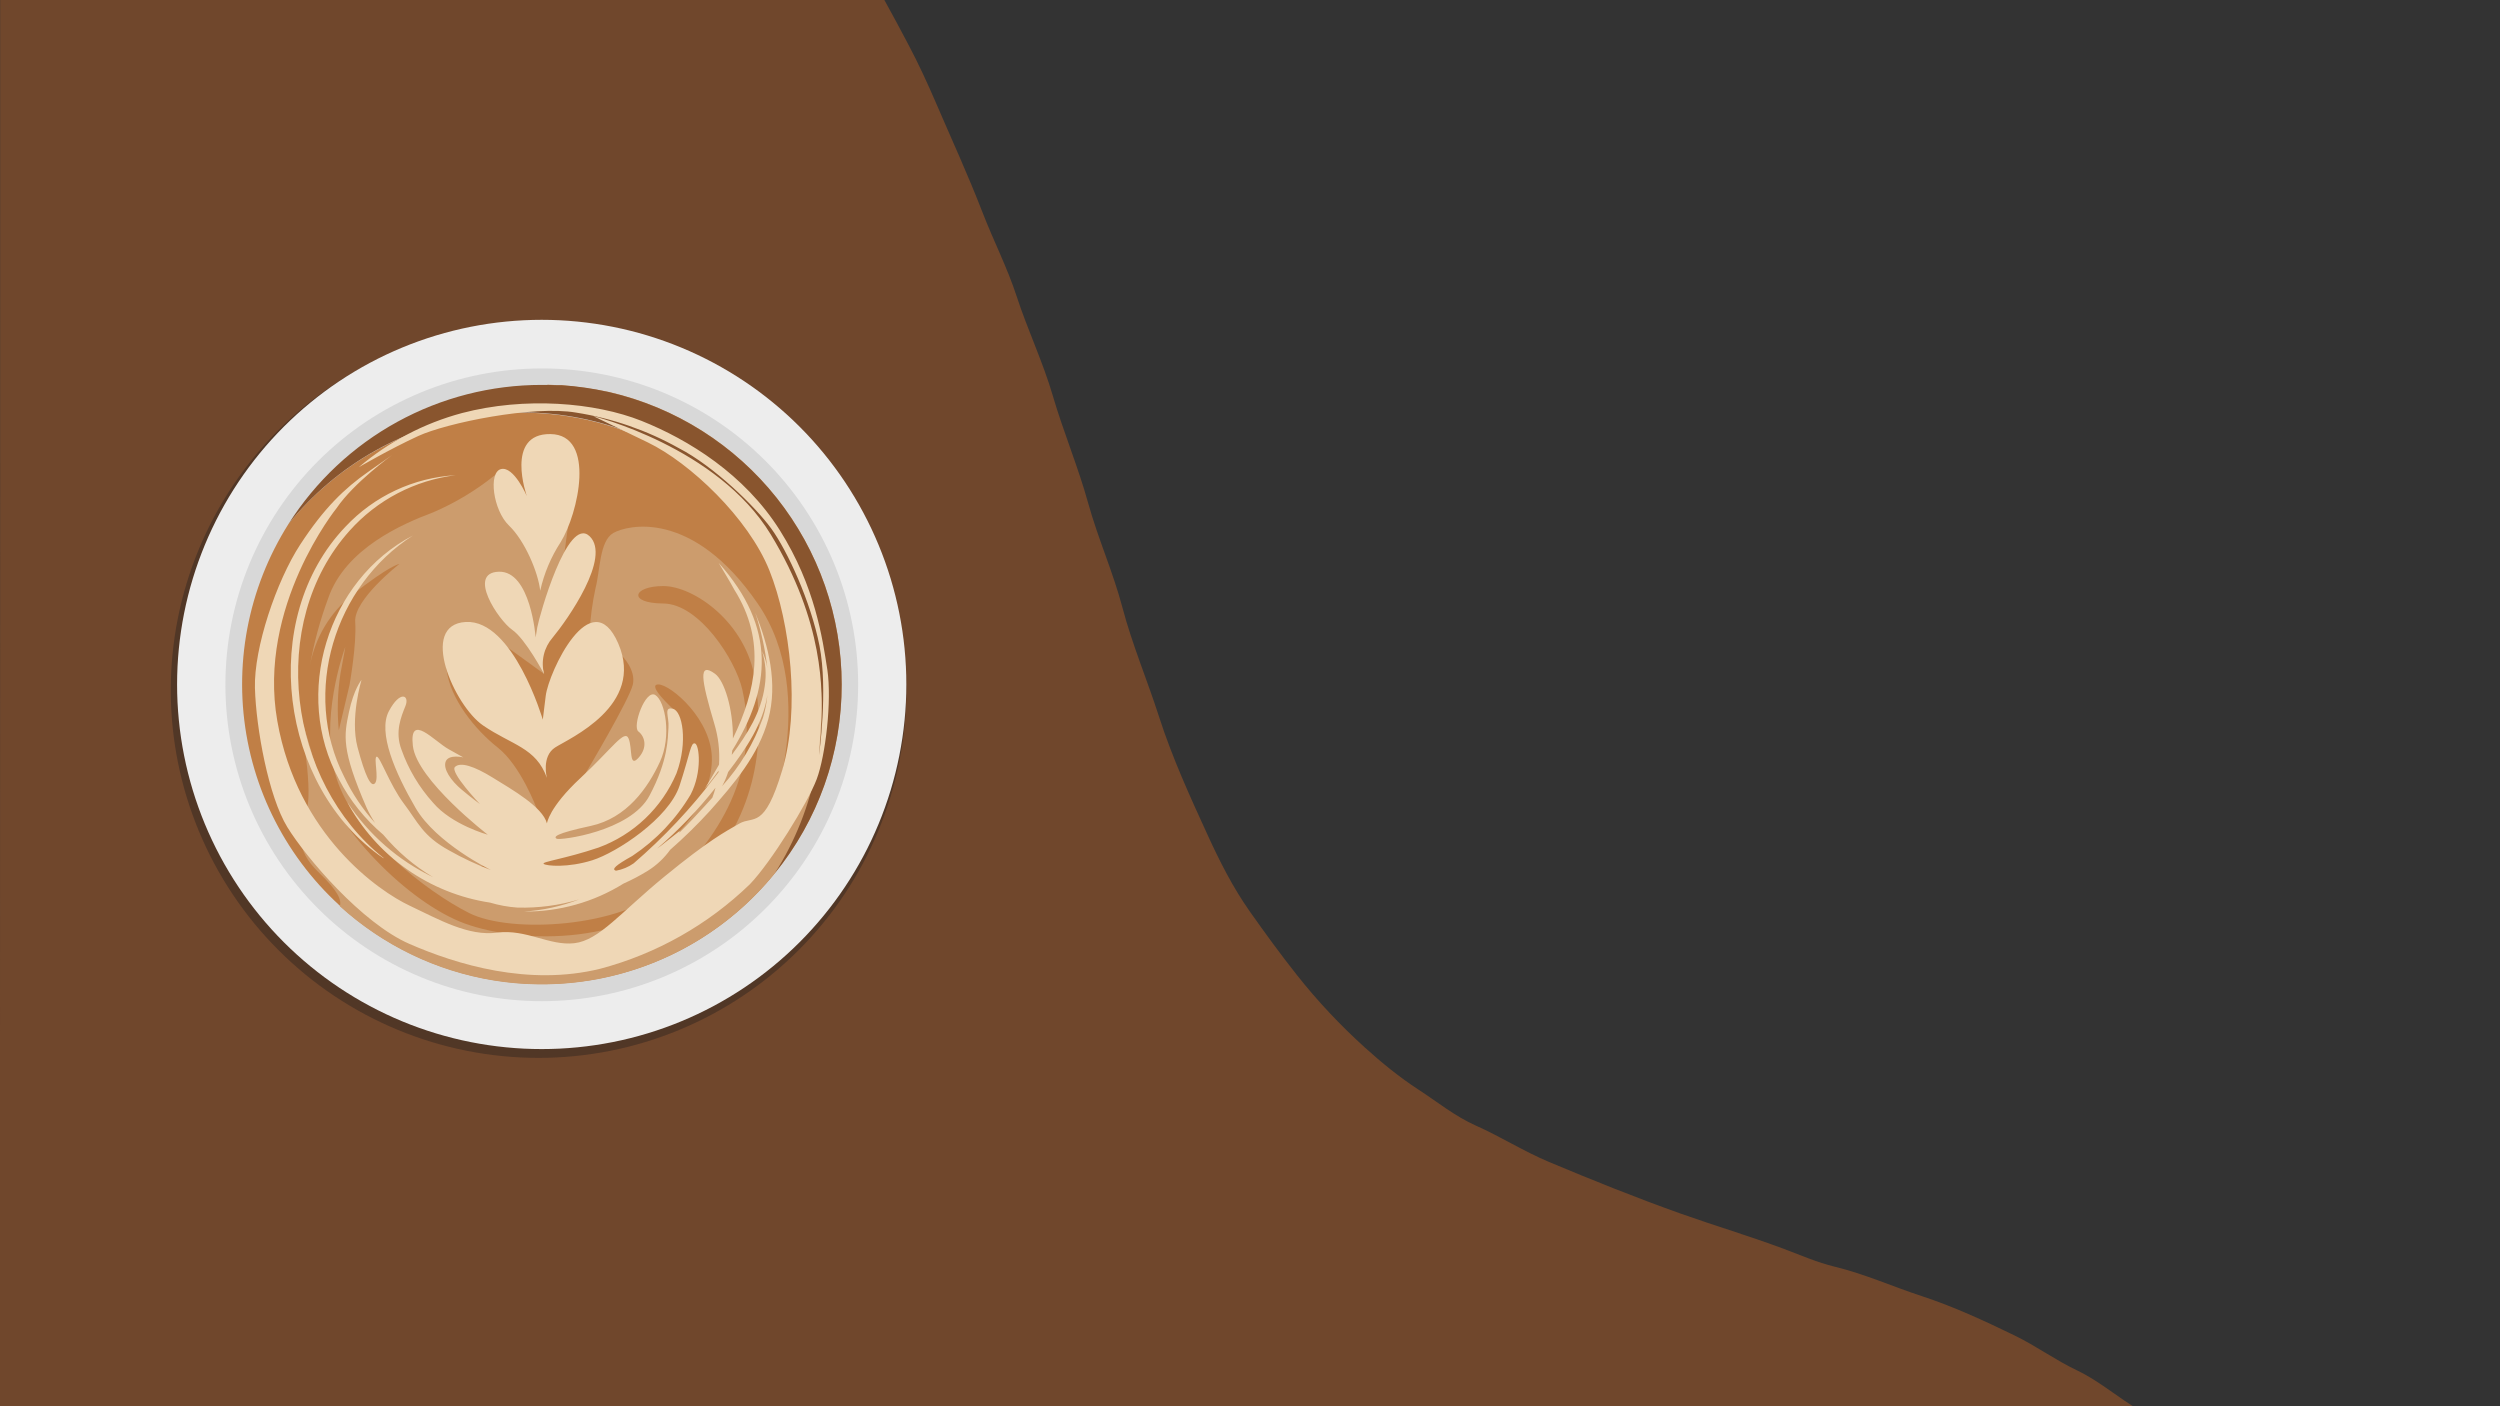 <svg xmlns="http://www.w3.org/2000/svg" xmlns:xlink="http://www.w3.org/1999/xlink" width="1920" zoomAndPan="magnify" viewBox="0 0 1440 810" height="1080" preserveAspectRatio="xMidYMid meet" version="1.0"><rect x="0" y="0" width="1440" height="810" fill="#333333" stroke="none"/><defs><clipPath id="a1cd05f4c5"><path d="M 0 0 L 1264.301 0 L 1264.301 810 L 0 810 Z M 0 0 " clip-rule="nonzero"/></clipPath><clipPath id="16d4bc0edf"><path d="M 98 185 L 522.75 185 L 522.75 610 L 98 610 Z M 98 185 " clip-rule="nonzero"/></clipPath><clipPath id="4dcfb05ceb"><path d="M 102 184.215 L 522.75 184.215 L 522.75 605 L 102 605 Z M 102 184.215 " clip-rule="nonzero"/></clipPath></defs><g clip-path="url(#a1cd05f4c5)"><path fill="#70472c" d="M 1264.047 838.953 C 1262.234 838.953 1260.434 838.953 1258.617 838.953 C 841.465 838.953 424.324 838.938 7.168 839.07 C 1.578 839.07 -0.047 837.859 -0.047 832 C 0.102 454.496 0.086 76.992 0.102 -300.496 C 0.102 -312.73 1.738 -314.297 14.031 -312.215 C 36.062 -308.512 58.152 -304.867 80.242 -301.738 C 106.641 -298.004 132.242 -291.469 157.961 -285.152 C 181.543 -279.367 204.504 -271.59 227.168 -262.766 C 237.215 -258.855 247.547 -255.652 257.242 -250.859 C 274.625 -242.254 292.375 -234.598 308.738 -223.75 C 327.332 -211.43 345.527 -198.727 362.363 -184.145 C 370.789 -176.844 378.934 -169.227 386.859 -161.305 C 394.871 -153.293 402.84 -145.117 410.926 -137.133 C 418.098 -130.051 424.414 -122.066 430.773 -114.219 C 441.809 -100.598 453.203 -87.184 463.34 -72.898 C 474.156 -57.672 483.512 -41.41 493.84 -25.828 C 504.715 -9.418 513.836 7.992 523.027 25.301 C 528.961 36.473 534.316 48.086 539.332 59.758 C 548.262 80.535 557.734 101.102 565.863 122.176 C 572.137 138.438 580.148 154.02 585.535 170.516 C 591.863 189.922 600.703 208.426 606.414 227.945 C 612.523 248.812 620.992 268.879 626.777 289.762 C 632.43 310.152 641.121 329.512 646.508 349.891 C 652.156 371.316 660.805 391.637 667.535 412.617 C 675.176 436.422 685.535 459.012 695.879 481.59 C 702.727 496.523 710.266 511.336 719.785 524.855 C 728.578 537.352 737.594 549.703 747.082 561.699 C 758.949 576.691 771.961 590.531 786.145 603.355 C 795.836 612.121 806.004 620.43 816.836 627.48 C 827.77 634.594 838.098 643.004 850.023 648.316 C 864.426 654.723 877.734 663.207 892.238 669.285 C 917.383 679.836 942.676 690.02 968.395 699.152 C 987.918 706.086 1007.777 711.988 1027.199 719.234 C 1037.027 722.91 1046.75 727.203 1056.902 729.652 C 1074.094 733.812 1090.133 741.059 1106.82 746.52 C 1125.312 752.586 1142.855 760.715 1160.355 769.215 C 1172.871 775.293 1184.098 783.527 1196.465 789.402 C 1209.672 795.688 1220.324 805.441 1232.867 812.539 C 1240.586 816.906 1246.918 823.707 1253.883 829.391 C 1257.332 832.207 1260.832 834.953 1264.312 837.727 C 1264.238 838.125 1264.137 838.539 1264.047 838.953 Z M 1264.047 838.953 " fill-opacity="1" fill-rule="nonzero"/></g><g clip-path="url(#16d4bc0edf)"><path fill="#231f20" d="M 522.051 397.496 C 522.051 400.961 521.965 404.426 521.793 407.891 C 521.625 411.355 521.371 414.812 521.031 418.262 C 520.691 421.711 520.266 425.152 519.758 428.582 C 519.246 432.012 518.656 435.43 517.977 438.828 C 517.301 442.23 516.543 445.613 515.699 448.977 C 514.855 452.34 513.934 455.68 512.926 459 C 511.918 462.316 510.832 465.609 509.664 468.871 C 508.496 472.137 507.246 475.371 505.918 478.574 C 504.594 481.777 503.188 484.945 501.703 488.082 C 500.223 491.215 498.664 494.312 497.027 497.371 C 495.395 500.43 493.684 503.445 491.902 506.418 C 490.121 509.391 488.266 512.32 486.34 515.203 C 484.41 518.086 482.414 520.922 480.348 523.707 C 478.285 526.488 476.152 529.223 473.949 531.902 C 471.75 534.582 469.484 537.207 467.156 539.777 C 464.828 542.344 462.438 544.855 459.984 547.309 C 457.535 549.758 455.023 552.148 452.453 554.477 C 449.883 556.805 447.258 559.07 444.578 561.27 C 441.898 563.469 439.164 565.602 436.379 567.664 C 433.594 569.73 430.758 571.727 427.875 573.652 C 424.992 575.578 422.062 577.434 419.09 579.215 C 416.113 580.996 413.098 582.707 410.039 584.34 C 406.98 585.973 403.887 587.531 400.75 589.012 C 397.617 590.496 394.445 591.898 391.242 593.227 C 388.039 594.555 384.805 595.801 381.539 596.969 C 378.273 598.137 374.984 599.223 371.664 600.227 C 368.348 601.234 365.004 602.156 361.641 603 C 358.277 603.84 354.895 604.602 351.496 605.277 C 348.094 605.953 344.68 606.543 341.246 607.051 C 337.816 607.559 334.379 607.984 330.926 608.324 C 327.477 608.66 324.02 608.918 320.555 609.086 C 317.094 609.254 313.625 609.34 310.16 609.34 C 306.691 609.336 303.227 609.254 299.762 609.082 C 296.301 608.91 292.844 608.656 289.391 608.312 C 285.941 607.973 282.5 607.547 279.07 607.039 C 275.641 606.527 272.227 605.934 268.824 605.258 C 265.426 604.582 262.043 603.82 258.68 602.977 C 255.316 602.133 251.977 601.207 248.656 600.199 C 245.34 599.191 242.047 598.105 238.785 596.938 C 235.52 595.766 232.285 594.52 229.082 593.191 C 225.879 591.863 222.711 590.457 219.578 588.973 C 216.441 587.492 213.348 585.93 210.289 584.297 C 207.23 582.66 204.215 580.949 201.242 579.168 C 198.27 577.383 195.34 575.527 192.457 573.602 C 189.574 571.672 186.742 569.676 183.957 567.609 C 181.172 565.543 178.441 563.41 175.762 561.211 C 173.082 559.008 170.457 556.742 167.891 554.414 C 165.32 552.086 162.812 549.695 160.359 547.242 C 157.91 544.789 155.52 542.277 153.191 539.707 C 150.863 537.137 148.602 534.512 146.402 531.832 C 144.203 529.148 142.07 526.414 140.008 523.629 C 137.941 520.844 135.949 518.008 134.023 515.125 C 132.098 512.242 130.242 509.312 128.461 506.336 C 126.68 503.363 124.973 500.348 123.34 497.289 C 121.707 494.23 120.148 491.133 118.668 487.996 C 117.188 484.863 115.781 481.691 114.457 478.488 C 113.129 475.285 111.883 472.051 110.719 468.785 C 109.551 465.52 108.465 462.227 107.461 458.91 C 106.453 455.59 105.531 452.25 104.691 448.887 C 103.848 445.52 103.09 442.137 102.414 438.738 C 101.742 435.336 101.148 431.922 100.641 428.492 C 100.133 425.059 99.711 421.621 99.375 418.168 C 99.035 414.719 98.781 411.262 98.613 407.797 C 98.445 404.336 98.359 400.867 98.363 397.402 C 98.363 393.934 98.449 390.469 98.621 387.004 C 98.793 383.543 99.051 380.086 99.391 376.633 C 99.734 373.184 100.16 369.742 100.668 366.312 C 101.18 362.883 101.773 359.469 102.453 356.07 C 103.129 352.668 103.891 349.285 104.734 345.922 C 105.578 342.559 106.504 339.219 107.512 335.902 C 108.523 332.586 109.609 329.293 110.781 326.027 C 111.949 322.766 113.199 319.531 114.527 316.328 C 115.855 313.125 117.262 309.957 118.746 306.824 C 120.23 303.691 121.793 300.594 123.426 297.535 C 125.062 294.48 126.773 291.465 128.559 288.492 C 130.34 285.52 132.199 282.59 134.125 279.707 C 136.055 276.824 138.051 273.992 140.117 271.211 C 142.184 268.426 144.32 265.695 146.52 263.016 C 148.723 260.336 150.988 257.711 153.316 255.145 C 155.648 252.574 158.039 250.066 160.492 247.617 C 162.945 245.164 165.457 242.777 168.027 240.449 C 170.598 238.121 173.223 235.859 175.906 233.66 C 178.586 231.465 181.32 229.332 184.109 227.27 C 186.895 225.203 189.73 223.211 192.613 221.285 C 195.496 219.359 198.426 217.508 201.402 215.727 C 204.379 213.945 207.395 212.238 210.453 210.605 C 213.512 208.973 216.609 207.418 219.746 205.938 C 222.883 204.453 226.051 203.051 229.254 201.727 C 232.461 200.402 235.695 199.156 238.961 197.992 C 242.227 196.824 245.52 195.738 248.836 194.734 C 252.156 193.73 255.496 192.809 258.859 191.969 C 262.227 191.125 265.609 190.371 269.008 189.695 C 272.41 189.02 275.824 188.43 279.258 187.922 C 282.688 187.418 286.129 186.996 289.578 186.656 C 293.027 186.32 296.484 186.066 299.949 185.898 C 303.414 185.73 306.879 185.648 310.348 185.652 C 313.812 185.652 317.273 185.738 320.738 185.91 C 324.199 186.082 327.652 186.34 331.102 186.68 C 334.551 187.023 337.988 187.449 341.418 187.957 C 344.844 188.469 348.258 189.062 351.656 189.738 C 355.055 190.418 358.438 191.176 361.797 192.02 C 365.16 192.863 368.496 193.789 371.812 194.797 C 375.129 195.805 378.418 196.895 381.684 198.062 C 384.945 199.23 388.176 200.48 391.379 201.809 C 394.578 203.133 397.746 204.539 400.879 206.023 C 404.012 207.508 407.105 209.066 410.16 210.699 C 413.215 212.336 416.23 214.043 419.203 215.828 C 422.176 217.609 425.102 219.465 427.98 221.391 C 430.863 223.316 433.695 225.312 436.477 227.379 C 439.262 229.445 441.992 231.578 444.668 233.777 C 447.348 235.977 449.969 238.238 452.535 240.566 C 455.105 242.895 457.613 245.285 460.062 247.738 C 462.512 250.188 464.898 252.699 467.227 255.27 C 469.555 257.836 471.816 260.461 474.012 263.141 C 476.211 265.82 478.34 268.551 480.406 271.336 C 482.469 274.121 484.465 276.953 486.387 279.836 C 488.312 282.719 490.164 285.645 491.945 288.617 C 493.727 291.594 495.434 294.605 497.066 297.664 C 498.699 300.719 500.258 303.816 501.738 306.949 C 503.219 310.082 504.621 313.25 505.945 316.453 C 507.273 319.656 508.52 322.887 509.684 326.152 C 510.852 329.414 511.938 332.703 512.945 336.02 C 513.949 339.336 514.871 342.676 515.715 346.039 C 516.555 349.402 517.312 352.781 517.988 356.18 C 518.664 359.578 519.254 362.992 519.762 366.422 C 520.27 369.852 520.695 373.289 521.035 376.738 C 521.371 380.188 521.629 383.641 521.797 387.105 C 521.965 390.566 522.051 394.027 522.051 397.496 Z M 522.051 397.496 " fill-opacity="0.4" fill-rule="nonzero"/></g><g clip-path="url(#4dcfb05ceb)"><path fill="#ededed" d="M 522.051 394.238 C 522.051 397.676 521.965 401.113 521.797 404.543 C 521.629 407.977 521.375 411.406 521.039 414.824 C 520.703 418.246 520.281 421.656 519.777 425.055 C 519.273 428.457 518.684 431.84 518.016 435.211 C 517.344 438.586 516.59 441.938 515.754 445.27 C 514.922 448.605 514.004 451.918 513.008 455.207 C 512.008 458.496 510.93 461.758 509.773 464.992 C 508.613 468.23 507.379 471.438 506.062 474.613 C 504.746 477.789 503.355 480.93 501.887 484.035 C 500.414 487.145 498.871 490.211 497.25 493.242 C 495.629 496.273 493.938 499.266 492.168 502.215 C 490.402 505.16 488.562 508.062 486.656 510.922 C 484.746 513.781 482.766 516.59 480.719 519.352 C 478.672 522.109 476.559 524.82 474.375 527.477 C 472.195 530.133 469.953 532.734 467.645 535.281 C 465.336 537.828 462.965 540.316 460.535 542.75 C 458.105 545.18 455.617 547.547 453.07 549.855 C 450.523 552.164 447.922 554.41 445.266 556.59 C 442.605 558.77 439.898 560.883 437.137 562.934 C 434.375 564.98 431.566 566.957 428.711 568.867 C 425.852 570.777 422.949 572.617 420 574.383 C 417.051 576.148 414.062 577.844 411.031 579.465 C 408 581.082 404.93 582.629 401.824 584.098 C 398.715 585.566 395.574 586.961 392.398 588.277 C 389.223 589.59 386.016 590.828 382.781 591.984 C 379.543 593.145 376.281 594.223 372.992 595.219 C 369.703 596.219 366.391 597.133 363.059 597.969 C 359.723 598.805 356.371 599.559 353 600.227 C 349.629 600.898 346.242 601.484 342.844 601.988 C 339.441 602.496 336.031 602.914 332.613 603.25 C 329.191 603.59 325.766 603.84 322.332 604.012 C 318.898 604.18 315.465 604.262 312.027 604.262 C 308.59 604.262 305.152 604.18 301.723 604.012 C 298.289 603.84 294.859 603.59 291.441 603.25 C 288.02 602.914 284.609 602.496 281.211 601.988 C 277.809 601.484 274.422 600.898 271.051 600.227 C 267.68 599.559 264.328 598.805 260.996 597.969 C 257.66 597.133 254.348 596.219 251.059 595.219 C 247.77 594.223 244.508 593.145 241.27 591.984 C 238.035 590.828 234.828 589.59 231.652 588.277 C 228.477 586.961 225.336 585.566 222.23 584.098 C 219.121 582.629 216.055 581.082 213.023 579.465 C 209.992 577.844 207 576.148 204.051 574.383 C 201.105 572.617 198.199 570.777 195.344 568.867 C 192.484 566.957 189.676 564.98 186.914 562.934 C 184.156 560.883 181.445 558.77 178.789 556.59 C 176.133 554.41 173.531 552.164 170.984 549.855 C 168.438 547.547 165.949 545.18 163.516 542.75 C 161.086 540.316 158.719 537.828 156.41 535.281 C 154.102 532.734 151.855 530.133 149.676 527.477 C 147.496 524.82 145.383 522.109 143.332 519.352 C 141.285 516.59 139.309 513.781 137.398 510.922 C 135.488 508.062 133.648 505.16 131.883 502.215 C 130.117 499.266 128.422 496.273 126.801 493.242 C 125.18 490.211 123.637 487.145 122.168 484.035 C 120.699 480.93 119.305 477.789 117.988 474.613 C 116.676 471.438 115.438 468.23 114.281 464.992 C 113.121 461.758 112.043 458.496 111.047 455.207 C 110.047 451.918 109.133 448.605 108.297 445.27 C 107.461 441.938 106.707 438.586 106.039 435.211 C 105.367 431.84 104.781 428.457 104.277 425.055 C 103.77 421.656 103.352 418.246 103.016 414.824 C 102.676 411.406 102.426 407.977 102.254 404.543 C 102.086 401.113 102.004 397.676 102.004 394.238 C 102.004 390.801 102.086 387.367 102.254 383.934 C 102.426 380.5 102.676 377.074 103.016 373.652 C 103.352 370.234 103.77 366.824 104.277 363.422 C 104.781 360.023 105.367 356.637 106.039 353.266 C 106.707 349.895 107.461 346.543 108.297 343.207 C 109.133 339.875 110.047 336.562 111.047 333.273 C 112.043 329.984 113.121 326.719 114.281 323.484 C 115.438 320.25 116.676 317.043 117.988 313.867 C 119.305 310.691 120.699 307.551 122.168 304.441 C 123.637 301.336 125.18 298.266 126.801 295.234 C 128.422 292.203 130.117 289.215 131.883 286.266 C 133.648 283.316 135.488 280.414 137.398 277.555 C 139.309 274.699 141.285 271.891 143.332 269.129 C 145.383 266.367 147.496 263.66 149.676 261 C 151.855 258.344 154.102 255.742 156.41 253.195 C 158.719 250.648 161.086 248.16 163.516 245.73 C 165.949 243.301 168.438 240.93 170.984 238.621 C 173.531 236.312 176.133 234.07 178.789 231.891 C 181.445 229.707 184.156 227.594 186.914 225.547 C 189.676 223.5 192.484 221.52 195.344 219.609 C 198.199 217.703 201.105 215.863 204.051 214.098 C 207 212.328 209.992 210.637 213.023 209.016 C 216.055 207.395 219.121 205.852 222.23 204.379 C 225.336 202.91 228.477 201.52 231.652 200.203 C 234.828 198.887 238.035 197.652 241.27 196.492 C 244.508 195.336 247.77 194.258 251.059 193.258 C 254.348 192.262 257.66 191.344 260.996 190.508 C 264.328 189.676 267.68 188.922 271.051 188.25 C 274.422 187.582 277.809 186.992 281.211 186.488 C 284.609 185.984 288.02 185.562 291.441 185.227 C 294.859 184.891 298.289 184.637 301.723 184.469 C 305.152 184.301 308.59 184.215 312.027 184.215 C 315.465 184.215 318.898 184.301 322.332 184.469 C 325.766 184.637 329.191 184.891 332.613 185.227 C 336.031 185.562 339.441 185.984 342.844 186.488 C 346.242 186.992 349.629 187.582 353 188.25 C 356.371 188.922 359.723 189.676 363.059 190.508 C 366.391 191.344 369.703 192.262 372.992 193.258 C 376.281 194.258 379.543 195.336 382.781 196.492 C 386.016 197.652 389.223 198.887 392.398 200.203 C 395.574 201.52 398.715 202.91 401.824 204.379 C 404.93 205.852 408 207.395 411.031 209.016 C 414.062 210.637 417.051 212.328 420 214.098 C 422.949 215.863 425.852 217.703 428.711 219.609 C 431.566 221.52 434.375 223.5 437.137 225.547 C 439.898 227.594 442.605 229.707 445.266 231.891 C 447.922 234.07 450.523 236.312 453.07 238.621 C 455.617 240.93 458.105 243.301 460.535 245.73 C 462.965 248.16 465.336 250.648 467.645 253.195 C 469.953 255.742 472.195 258.344 474.375 261 C 476.559 263.66 478.672 266.367 480.719 269.129 C 482.766 271.891 484.746 274.699 486.656 277.555 C 488.562 280.414 490.402 283.316 492.168 286.266 C 493.938 289.215 495.629 292.203 497.25 295.234 C 498.871 298.266 500.414 301.336 501.887 304.441 C 503.355 307.551 504.746 310.691 506.062 313.867 C 507.379 317.043 508.613 320.25 509.773 323.484 C 510.93 326.719 512.008 329.984 513.008 333.273 C 514.004 336.562 514.922 339.875 515.754 343.207 C 516.59 346.543 517.344 349.895 518.016 353.266 C 518.684 356.637 519.273 360.023 519.777 363.422 C 520.281 366.824 520.703 370.234 521.039 373.652 C 521.375 377.074 521.629 380.5 521.797 383.934 C 521.965 387.367 522.051 390.801 522.051 394.238 Z M 522.051 394.238 " fill-opacity="1" fill-rule="nonzero"/></g><path fill="#d8d8d8" d="M 494.293 394.238 C 494.297 397.223 494.227 400.203 494.082 403.184 C 493.941 406.164 493.723 409.137 493.434 412.105 C 493.145 415.074 492.785 418.035 492.348 420.984 C 491.914 423.938 491.41 426.875 490.828 429.801 C 490.25 432.727 489.602 435.637 488.879 438.531 C 488.156 441.426 487.367 444.301 486.504 447.156 C 485.641 450.012 484.707 452.844 483.707 455.656 C 482.703 458.465 481.633 461.25 480.496 464.004 C 479.355 466.762 478.152 469.488 476.879 472.188 C 475.605 474.887 474.27 477.551 472.863 480.184 C 471.461 482.816 469.992 485.41 468.465 487.973 C 466.934 490.531 465.34 493.055 463.684 495.535 C 462.031 498.016 460.316 500.457 458.543 502.855 C 456.766 505.25 454.934 507.605 453.043 509.914 C 451.156 512.219 449.207 514.48 447.207 516.691 C 445.207 518.906 443.152 521.066 441.047 523.18 C 438.938 525.289 436.781 527.348 434.574 529.352 C 432.363 531.359 430.109 533.309 427.805 535.203 C 425.5 537.098 423.152 538.934 420.758 540.715 C 418.363 542.492 415.926 544.211 413.449 545.871 C 410.969 547.531 408.449 549.129 405.895 550.664 C 403.336 552.203 400.742 553.672 398.113 555.082 C 395.484 556.492 392.82 557.836 390.125 559.113 C 387.43 560.391 384.707 561.602 381.953 562.746 C 379.195 563.891 376.414 564.965 373.609 565.973 C 370.801 566.98 367.969 567.918 365.117 568.785 C 362.262 569.652 359.387 570.453 356.496 571.18 C 353.602 571.906 350.695 572.562 347.77 573.148 C 344.844 573.73 341.906 574.242 338.957 574.684 C 336.004 575.125 333.047 575.492 330.078 575.785 C 327.109 576.082 324.137 576.305 321.156 576.453 C 318.176 576.602 315.195 576.676 312.215 576.68 C 309.23 576.684 306.25 576.613 303.27 576.469 C 300.289 576.324 297.316 576.105 294.348 575.816 C 291.379 575.527 288.418 575.164 285.469 574.73 C 282.516 574.293 279.578 573.785 276.652 573.207 C 273.727 572.625 270.816 571.977 267.922 571.254 C 265.027 570.531 262.152 569.738 259.297 568.875 C 256.441 568.012 253.609 567.078 250.801 566.074 C 247.992 565.07 245.207 564 242.453 562.859 C 239.695 561.723 236.969 560.516 234.27 559.242 C 231.574 557.969 228.906 556.629 226.277 555.227 C 223.645 553.82 221.047 552.352 218.488 550.82 C 215.93 549.289 213.41 547.695 210.926 546.039 C 208.445 544.387 206.008 542.668 203.609 540.895 C 201.211 539.121 198.859 537.285 196.555 535.395 C 194.246 533.504 191.988 531.559 189.773 529.559 C 187.562 527.555 185.402 525.5 183.293 523.391 C 181.18 521.285 179.121 519.125 177.117 516.918 C 175.113 514.707 173.164 512.453 171.27 510.148 C 169.375 507.844 167.539 505.492 165.762 503.098 C 163.984 500.703 162.266 498.266 160.605 495.785 C 158.945 493.309 157.352 490.789 155.816 488.23 C 154.281 485.676 152.809 483.082 151.402 480.449 C 149.992 477.82 148.652 475.156 147.375 472.461 C 146.098 469.766 144.887 467.039 143.742 464.285 C 142.602 461.531 141.527 458.75 140.52 455.941 C 139.512 453.133 138.574 450.301 137.707 447.449 C 136.84 444.594 136.043 441.719 135.316 438.828 C 134.59 435.934 133.934 433.023 133.352 430.098 C 132.77 427.176 132.258 424.234 131.816 421.285 C 131.379 418.336 131.012 415.375 130.719 412.406 C 130.422 409.438 130.203 406.465 130.055 403.484 C 129.906 400.508 129.832 397.527 129.832 394.543 C 129.828 391.559 129.902 388.578 130.047 385.598 C 130.191 382.621 130.41 379.645 130.699 376.676 C 130.992 373.707 131.355 370.75 131.789 367.797 C 132.227 364.848 132.734 361.906 133.316 358.98 C 133.895 356.055 134.547 353.148 135.27 350.254 C 135.996 347.359 136.789 344.484 137.652 341.629 C 138.52 338.773 139.453 335.941 140.457 333.133 C 141.461 330.324 142.531 327.543 143.672 324.785 C 144.812 322.027 146.02 319.301 147.293 316.605 C 148.566 313.906 149.906 311.242 151.312 308.613 C 152.719 305.98 154.188 303.387 155.719 300.828 C 157.25 298.27 158.848 295.746 160.504 293.266 C 162.16 290.785 163.875 288.348 165.652 285.949 C 167.426 283.555 169.262 281.203 171.152 278.895 C 173.043 276.59 174.992 274.332 176.992 272.121 C 178.996 269.91 181.051 267.75 183.16 265.637 C 185.27 263.527 187.426 261.473 189.637 259.469 C 191.848 257.465 194.102 255.516 196.41 253.621 C 198.715 251.727 201.062 249.895 203.461 248.117 C 205.855 246.336 208.293 244.621 210.773 242.961 C 213.25 241.305 215.77 239.707 218.328 238.172 C 220.887 236.641 223.48 235.168 226.109 233.762 C 228.742 232.355 231.406 231.012 234.102 229.738 C 236.797 228.461 239.523 227.25 242.277 226.109 C 245.035 224.969 247.816 223.895 250.625 222.887 C 253.434 221.883 256.266 220.945 259.117 220.078 C 261.973 219.211 264.848 218.418 267.738 217.691 C 270.633 216.965 273.543 216.312 276.469 215.727 C 279.395 215.145 282.332 214.637 285.281 214.195 C 288.234 213.758 291.191 213.395 294.16 213.102 C 297.129 212.809 300.102 212.586 303.082 212.441 C 306.062 212.293 309.043 212.219 312.027 212.219 C 315.008 212.215 317.988 212.285 320.965 212.426 C 323.945 212.57 326.918 212.785 329.883 213.074 C 332.852 213.359 335.809 213.723 338.758 214.156 C 341.711 214.59 344.645 215.098 347.57 215.676 C 350.496 216.254 353.406 216.902 356.297 217.625 C 359.191 218.344 362.062 219.137 364.918 220 C 367.773 220.859 370.602 221.793 373.41 222.793 C 376.219 223.797 379.004 224.867 381.758 226.004 C 384.512 227.141 387.238 228.348 389.938 229.621 C 392.633 230.891 395.297 232.23 397.926 233.633 C 400.559 235.035 403.152 236.5 405.711 238.031 C 408.27 239.562 410.789 241.156 413.27 242.809 C 415.75 244.465 418.188 246.18 420.582 247.953 C 422.98 249.727 425.332 251.559 427.637 253.449 C 429.941 255.336 432.203 257.281 434.414 259.285 C 436.621 261.285 438.781 263.336 440.891 265.445 C 443.004 267.551 445.059 269.707 447.062 271.918 C 449.066 274.125 451.016 276.379 452.906 278.684 C 454.801 280.988 456.633 283.336 458.414 285.73 C 460.191 288.125 461.906 290.559 463.566 293.039 C 465.223 295.516 466.816 298.031 468.352 300.59 C 469.887 303.145 471.355 305.738 472.762 308.367 C 474.168 310.996 475.512 313.66 476.785 316.352 C 478.062 319.047 479.27 321.773 480.414 324.527 C 481.555 327.281 482.629 330.062 483.633 332.867 C 484.641 335.676 485.574 338.504 486.441 341.359 C 487.309 344.211 488.102 347.082 488.828 349.977 C 489.551 352.867 490.207 355.773 490.789 358.699 C 491.371 361.621 491.879 364.559 492.316 367.508 C 492.758 370.457 493.121 373.414 493.414 376.383 C 493.707 379.352 493.926 382.324 494.07 385.301 C 494.219 388.277 494.293 391.258 494.293 394.238 Z M 494.293 394.238 " fill-opacity="1" fill-rule="nonzero"/><path fill="#c07f46" d="M 452.602 328.605 C 450.926 325.488 449.152 322.422 447.285 319.414 C 445.418 316.402 443.461 313.453 441.414 310.562 C 439.367 307.676 437.234 304.852 435.012 302.09 C 432.789 299.332 430.484 296.645 428.098 294.027 C 425.711 291.414 423.246 288.871 420.703 286.406 C 418.16 283.941 415.543 281.555 412.855 279.254 C 410.164 276.949 407.406 274.73 404.582 272.594 C 401.754 270.461 398.867 268.414 395.914 266.457 C 392.961 264.5 389.953 262.637 386.887 260.863 C 383.82 259.094 380.703 257.418 377.531 255.836 C 374.363 254.258 371.145 252.777 367.887 251.395 C 364.625 250.012 361.324 248.73 357.984 247.551 C 354.645 246.371 351.273 245.297 347.867 244.324 C 344.461 243.355 341.027 242.488 337.57 241.727 C 334.109 240.965 330.633 240.312 327.133 239.766 C 323.633 239.219 320.121 238.781 316.594 238.449 C 313.066 238.121 309.535 237.898 305.996 237.785 C 302.453 237.672 298.914 237.668 295.375 237.773 C 291.836 237.875 288.301 238.09 284.773 238.41 C 281.246 238.734 277.734 239.164 274.234 239.699 C 270.73 240.238 267.25 240.883 263.789 241.637 C 260.328 242.387 256.895 243.246 253.488 244.207 C 250.078 245.172 246.703 246.238 243.359 247.41 C 240.02 248.582 236.715 249.855 233.449 251.227 C 230.188 252.602 226.969 254.074 223.793 255.648 C 220.621 257.219 217.496 258.887 214.426 260.652 C 211.355 262.414 208.34 264.273 205.383 266.223 C 202.43 268.172 199.535 270.211 196.703 272.336 C 193.871 274.465 191.105 276.676 188.41 278.977 C 185.715 281.273 183.094 283.648 180.547 286.109 C 177.996 288.566 175.523 291.102 173.133 293.715 C 170.738 296.324 168.43 299.008 166.199 301.758 C 164.746 304.059 163.348 306.391 162.004 308.754 C 160.66 311.121 159.371 313.516 158.141 315.941 C 156.91 318.367 155.738 320.82 154.625 323.301 C 153.508 325.785 152.453 328.289 151.457 330.82 C 150.461 333.352 149.523 335.906 148.648 338.48 C 147.773 341.055 146.957 343.652 146.207 346.266 C 145.453 348.879 144.762 351.508 144.133 354.156 C 143.504 356.801 142.938 359.461 142.434 362.137 C 141.93 364.809 141.492 367.492 141.113 370.188 C 140.738 372.879 140.426 375.582 140.176 378.289 C 139.93 381 139.742 383.711 139.625 386.43 C 139.504 389.148 139.445 391.867 139.453 394.586 C 139.461 397.309 139.535 400.027 139.668 402.742 C 139.805 405.461 140.008 408.172 140.27 410.879 C 140.535 413.586 140.863 416.285 141.254 418.977 C 141.648 421.668 142.102 424.352 142.621 427.02 C 143.141 429.691 143.719 432.348 144.363 434.992 C 145.008 437.633 145.715 440.258 146.484 442.867 C 147.25 445.477 148.082 448.066 148.969 450.637 C 149.859 453.207 150.812 455.758 151.824 458.281 C 152.832 460.809 153.902 463.309 155.031 465.781 C 156.16 468.258 157.348 470.703 158.594 473.125 C 159.836 475.543 161.137 477.93 162.496 480.289 C 163.852 482.645 165.266 484.969 166.73 487.258 C 168.199 489.551 169.719 491.805 171.293 494.023 C 172.867 496.242 174.492 498.422 176.168 500.566 C 177.844 502.707 179.57 504.809 181.348 506.867 C 183.125 508.93 184.945 510.945 186.816 512.922 C 188.688 514.895 190.605 516.824 192.57 518.707 C 194.531 520.594 196.535 522.43 198.586 524.219 C 200.633 526.008 202.727 527.746 204.855 529.438 C 206.988 531.129 209.156 532.766 211.367 534.355 C 213.574 535.941 215.82 537.477 218.102 538.957 C 220.383 540.441 222.699 541.867 225.047 543.238 C 227.395 544.613 229.773 545.93 232.184 547.188 C 234.598 548.449 237.035 549.652 239.504 550.797 C 241.969 551.941 244.465 553.027 246.984 554.051 C 249.5 555.078 252.043 556.047 254.609 556.953 C 257.172 557.859 259.758 558.707 262.363 559.492 C 264.965 560.277 267.586 561 270.227 561.66 C 272.863 562.32 275.52 562.918 278.184 563.453 C 280.852 563.988 283.531 564.461 286.219 564.871 C 288.91 565.281 291.605 565.625 294.312 565.906 C 297.016 566.188 299.727 566.406 302.445 566.559 C 305.16 566.715 307.879 566.805 310.598 566.828 C 313.316 566.852 316.035 566.812 318.754 566.711 C 321.473 566.609 324.188 566.441 326.898 566.207 C 329.609 565.977 332.312 565.684 335.008 565.324 C 337.703 564.965 340.391 564.543 343.066 564.055 C 345.742 563.57 348.406 563.02 351.059 562.406 C 353.707 561.797 356.344 561.121 358.961 560.387 C 361.582 559.648 364.18 558.852 366.762 557.992 C 369.344 557.133 371.902 556.215 374.438 555.234 C 376.977 554.254 379.488 553.215 381.977 552.113 C 384.465 551.016 386.926 549.859 389.359 548.645 C 391.793 547.43 394.199 546.156 396.57 544.828 C 398.945 543.5 401.285 542.117 403.594 540.676 C 405.902 539.238 408.176 537.746 410.414 536.199 C 412.652 534.652 414.852 533.051 417.016 531.402 C 419.176 529.75 421.297 528.051 423.379 526.301 C 425.461 524.551 427.5 522.75 429.5 520.902 C 431.496 519.055 433.445 517.164 435.355 515.223 C 437.262 513.285 439.121 511.301 440.938 509.273 C 442.75 507.246 444.516 505.176 446.23 503.066 C 448.277 499.848 450.215 496.562 452.043 493.219 C 453.871 489.871 455.586 486.465 457.188 483.004 C 458.793 479.543 460.277 476.031 461.648 472.473 C 463.02 468.914 464.27 465.312 465.402 461.672 C 466.535 458.027 467.543 454.352 468.434 450.645 C 469.32 446.934 470.086 443.199 470.727 439.441 C 471.367 435.68 471.887 431.902 472.277 428.109 C 472.668 424.316 472.934 420.512 473.07 416.699 C 473.211 412.891 473.223 409.078 473.109 405.266 C 472.996 401.453 472.758 397.648 472.391 393.852 C 472.027 390.055 471.535 386.273 470.922 382.508 C 470.305 378.746 469.566 375.004 468.703 371.289 C 467.84 367.574 466.855 363.895 465.746 360.242 C 464.641 356.594 463.414 352.984 462.066 349.414 C 460.723 345.848 459.258 342.324 457.68 338.855 C 456.102 335.383 454.406 331.965 452.602 328.605 Z M 452.602 328.605 " fill-opacity="1" fill-rule="nonzero"/><path fill="#cc9c6d" d="M 484.805 394.238 C 484.805 398.398 484.656 402.547 484.355 406.695 C 484.059 410.84 483.609 414.973 483.012 419.086 C 482.414 423.199 481.668 427.289 480.777 431.348 C 479.883 435.41 478.848 439.43 477.664 443.418 C 476.48 447.402 475.156 451.34 473.688 455.23 C 472.219 459.121 470.613 462.949 468.871 466.727 C 467.125 470.5 465.25 474.203 463.238 477.844 C 461.227 481.48 459.086 485.043 456.816 488.527 C 454.547 492.012 452.156 495.406 449.645 498.719 C 447.129 502.031 444.5 505.246 441.754 508.367 C 439.008 511.488 436.152 514.508 433.188 517.422 C 430.223 520.336 427.156 523.141 423.992 525.836 C 420.824 528.527 417.566 531.105 414.211 533.562 C 410.859 536.02 407.422 538.355 403.902 540.566 C 400.383 542.777 396.785 544.855 393.113 546.809 C 389.441 548.758 385.707 550.574 381.902 552.254 C 378.102 553.934 374.242 555.477 370.328 556.879 C 366.414 558.281 362.457 559.539 358.453 560.656 C 354.445 561.773 350.406 562.746 346.332 563.57 C 342.258 564.395 338.16 565.07 334.035 565.598 C 329.91 566.129 325.773 566.508 321.625 566.738 C 317.473 566.969 313.32 567.047 309.16 566.977 C 305.004 566.91 300.855 566.688 296.715 566.32 C 292.574 565.949 288.453 565.434 284.348 564.766 C 280.246 564.098 276.172 563.285 272.125 562.324 C 268.082 561.363 264.078 560.258 260.113 559.008 C 256.148 557.758 252.234 556.363 248.367 554.832 C 244.504 553.301 240.699 551.629 236.957 549.82 C 233.211 548.016 229.539 546.074 225.934 544 C 222.332 541.93 218.805 539.727 215.363 537.402 C 211.918 535.074 208.559 532.625 205.293 530.055 C 202.023 527.484 198.852 524.801 195.777 522.004 C 196.793 518.504 194.973 513.496 183.84 502.75 C 169.211 488.75 172.992 479.16 176.84 465.473 C 180.34 452.383 172.359 410.762 171.695 407.191 C 171.977 408.172 173.586 413.492 182.02 441.879 C 192.523 476.883 235.367 520.219 267.922 532.016 C 300.477 543.812 364.531 545.211 401.32 506.531 C 438.109 467.852 440.105 424.867 434.926 391.613 C 429.746 358.359 399.535 337.566 382.035 337.566 C 364.531 337.566 361.277 347.473 382.035 347.613 C 402.793 347.754 423.516 379.922 427.539 397.039 C 439.336 449.547 408.184 488.574 383.188 511.258 C 358.195 533.941 294.523 538.141 270.195 525.891 C 245.867 513.637 204.215 481.539 193.746 448.004 C 183.562 415.242 198.09 374.777 198.895 372.605 C 198.895 373.062 198.402 375.406 196.094 388.078 C 194.426 398.891 194.109 409.742 195.148 420.633 L 201.309 394.66 C 201.309 394.66 205.543 371.066 204.598 358.219 C 203.652 345.375 230.082 324.828 230.082 324.828 C 230.082 324.828 224.902 325.281 202.707 342.75 C 199.566 345.281 196.676 348.074 194.031 351.125 C 191.391 354.172 189.035 357.43 186.973 360.898 C 184.906 364.367 183.164 367.988 181.746 371.77 C 180.328 375.547 179.25 379.418 178.52 383.387 C 180.867 370.16 184.371 357.242 189.023 344.641 C 198.93 315.867 231.973 301.688 249.438 295.145 C 262.395 289.57 274.355 282.348 285.316 273.477 L 300.789 291.328 L 327.078 303.859 L 322.527 337.566 L 309.016 369.738 L 313.391 388.148 L 292.633 373.098 L 269.742 366.902 C 269.227 367.012 268.719 367.145 268.215 367.305 C 267.715 367.461 267.219 367.645 266.734 367.852 C 266.25 368.059 265.777 368.289 265.316 368.543 C 264.855 368.797 264.406 369.074 263.973 369.371 C 263.539 369.668 263.121 369.984 262.715 370.324 C 262.312 370.66 261.926 371.02 261.559 371.395 C 261.188 371.77 260.84 372.164 260.512 372.574 C 260.18 372.984 259.871 373.41 259.582 373.852 C 259.293 374.293 259.027 374.746 258.785 375.211 C 258.539 375.68 258.32 376.156 258.121 376.645 C 257.926 377.133 257.754 377.629 257.605 378.137 C 257.453 378.641 257.332 379.152 257.234 379.668 C 257.133 380.188 257.062 380.707 257.016 381.23 C 256.965 381.758 256.945 382.281 256.949 382.809 C 256.953 383.336 256.98 383.859 257.039 384.383 C 257.094 384.906 257.172 385.426 257.281 385.945 C 259.273 402.395 273.523 420.211 286.719 430.609 C 299.914 441.004 309.016 465.438 309.016 465.438 C 309.016 465.438 301.523 476.324 300.789 477.723 C 300.508 481.34 300.508 484.957 300.789 488.574 L 269.285 502.262 L 307.23 512.203 C 307.23 512.203 339.121 508.422 359.422 505.203 C 379.723 501.98 391.449 478.598 391.449 478.598 C 391.449 478.598 409.441 461.445 410.039 438.098 C 410.633 414.75 386.305 394.238 379.234 394.238 C 372.164 394.238 387.566 408.242 387.566 408.242 L 388.195 427.879 L 380.18 455.25 L 365.059 473.664 L 324.488 489.52 L 315 486.23 L 317.977 467.293 L 343.074 455.566 L 337.367 445.273 C 337.367 445.273 362.711 402.711 364.531 394.238 C 366.352 385.77 358.441 377.961 358.441 377.961 L 343.074 415.418 L 339.574 364.449 C 340.059 355.711 341.223 347.066 343.074 338.512 C 345.629 329.062 345.246 311.594 353.262 307.008 C 361.277 302.426 398.766 293.008 436.324 347.473 C 473.535 401.238 441.086 478.25 440.141 480.523 C 441.086 479.789 455.891 467.711 462.297 435.266 C 468.25 405.195 465.797 359.48 452.602 328.605 C 451.152 325.207 449.508 321.906 447.668 318.699 C 430.164 288.492 412.277 275.75 383.961 254.504 C 355.641 233.258 349.48 241.762 333.66 232.801 C 327.285 229.387 321.113 225.641 315.141 221.566 C 315.141 221.566 317.207 221.566 321.129 221.844 L 323.684 221.844 C 332.602 222.668 341.457 223.941 350.25 225.66 L 351.23 225.871 C 353.582 226.418 355.926 227.016 358.254 227.664 C 360.582 228.309 362.895 229.004 365.195 229.75 C 367.492 230.492 369.773 231.285 372.039 232.125 C 374.309 232.965 376.555 233.852 378.781 234.785 C 381.012 235.719 383.219 236.699 385.406 237.727 C 387.594 238.754 389.758 239.824 391.902 240.941 C 394.043 242.059 396.164 243.223 398.258 244.426 C 400.352 245.633 402.418 246.883 404.461 248.176 C 406.5 249.469 408.516 250.805 410.5 252.18 C 412.484 253.559 414.441 254.977 416.367 256.438 C 418.293 257.895 420.188 259.395 422.051 260.934 C 423.914 262.473 425.742 264.051 427.539 265.668 C 429.336 267.281 431.098 268.934 432.824 270.625 C 434.555 272.312 436.246 274.039 437.898 275.801 C 439.555 277.559 441.172 279.355 442.754 281.184 C 444.332 283.012 445.871 284.871 447.375 286.766 C 448.875 288.656 450.34 290.582 451.758 292.535 C 453.18 294.488 454.559 296.473 455.898 298.484 C 457.234 300.496 458.531 302.535 459.785 304.605 C 461.035 306.672 462.246 308.762 463.41 310.879 C 464.574 312.996 465.691 315.137 466.77 317.301 C 467.844 319.465 468.871 321.652 469.855 323.859 C 470.84 326.066 471.773 328.293 472.664 330.539 C 473.555 332.785 474.395 335.051 475.191 337.332 C 475.984 339.613 476.734 341.91 477.43 344.227 C 478.129 346.539 478.777 348.867 479.379 351.207 C 479.98 353.547 480.531 355.898 481.035 358.262 C 481.535 360.625 481.988 363 482.391 365.383 C 482.793 367.766 483.145 370.156 483.449 372.551 C 483.75 374.949 484.004 377.352 484.203 379.762 C 484.406 382.168 484.555 384.578 484.656 386.992 C 484.758 389.406 484.805 391.824 484.805 394.238 Z M 484.805 394.238 " fill-opacity="1" fill-rule="nonzero"/><path fill="#89552e" d="M 484.805 394.238 C 484.805 391.82 484.754 389.406 484.652 386.992 C 484.551 384.574 484.398 382.164 484.199 379.754 C 483.996 377.348 483.742 374.941 483.438 372.547 C 483.137 370.148 482.781 367.758 482.379 365.375 C 481.973 362.988 481.52 360.617 481.016 358.254 C 480.516 355.887 479.961 353.535 479.359 351.195 C 478.758 348.852 478.105 346.527 477.406 344.211 C 476.707 341.898 475.957 339.602 475.164 337.316 C 474.367 335.035 473.523 332.77 472.633 330.523 C 471.742 328.277 470.801 326.051 469.816 323.844 C 468.832 321.637 467.805 319.449 466.727 317.285 C 465.648 315.121 464.527 312.98 463.363 310.863 C 462.195 308.746 460.984 306.652 459.73 304.586 C 458.477 302.52 457.18 300.48 455.844 298.469 C 454.504 296.457 453.121 294.473 451.699 292.52 C 450.277 290.566 448.812 288.641 447.309 286.75 C 445.805 284.855 444.262 282.996 442.684 281.168 C 441.102 279.34 439.48 277.547 437.824 275.785 C 436.168 274.027 434.473 272.301 432.746 270.613 C 431.016 268.922 429.254 267.273 427.453 265.656 C 425.656 264.043 423.824 262.465 421.957 260.926 C 420.094 259.391 418.199 257.891 416.27 256.434 C 414.344 254.973 412.387 253.555 410.398 252.18 C 408.41 250.805 406.398 249.469 404.355 248.176 C 402.312 246.887 400.242 245.637 398.145 244.43 C 396.051 243.227 393.93 242.066 391.789 240.949 C 389.645 239.832 387.477 238.762 385.289 237.738 C 383.098 236.711 380.891 235.734 378.66 234.801 C 376.43 233.867 374.18 232.984 371.914 232.145 C 369.645 231.309 367.363 230.516 365.062 229.773 C 362.762 229.031 360.445 228.34 358.117 227.691 C 355.785 227.047 353.445 226.453 351.09 225.906 L 350.109 225.695 C 341.352 223.742 332.496 222.469 323.543 221.879 L 320.988 221.879 L 315.141 221.703 L 312.027 221.703 C 308.41 221.703 304.793 221.812 301.184 222.039 C 297.574 222.262 293.973 222.598 290.387 223.051 C 286.797 223.5 283.223 224.062 279.672 224.738 C 276.117 225.414 272.586 226.199 269.082 227.098 C 265.578 227.996 262.105 229 258.664 230.117 C 255.223 231.234 251.82 232.457 248.457 233.785 C 245.094 235.113 241.773 236.547 238.5 238.086 C 235.227 239.625 232.004 241.266 228.832 243.004 C 225.66 244.746 222.547 246.582 219.492 248.52 C 216.438 250.457 213.445 252.488 210.52 254.613 C 207.59 256.738 204.73 258.949 201.945 261.254 C 199.156 263.559 196.441 265.949 193.805 268.426 C 191.164 270.898 188.605 273.453 186.129 276.09 C 183.652 278.727 181.258 281.438 178.953 284.223 C 176.645 287.008 174.43 289.863 172.301 292.789 C 170.172 295.715 168.141 298.707 166.199 301.758 C 167.91 299.637 169.672 297.559 171.484 295.52 C 173.293 293.484 175.152 291.488 177.059 289.539 C 178.961 287.59 180.914 285.688 182.91 283.828 C 184.902 281.973 186.941 280.16 189.023 278.402 C 191.102 276.641 193.227 274.93 195.387 273.27 C 197.547 271.609 199.75 270 201.988 268.445 C 204.227 266.887 206.5 265.387 208.809 263.938 C 211.117 262.488 213.461 261.094 215.836 259.758 C 218.211 258.418 220.613 257.137 223.051 255.914 C 225.488 254.691 227.949 253.527 230.441 252.418 C 232.934 251.312 235.449 250.262 237.988 249.277 C 240.527 248.289 243.09 247.359 245.676 246.492 C 248.262 245.625 250.863 244.82 253.488 244.078 C 256.109 243.336 258.75 242.652 261.402 242.035 C 264.059 241.418 266.727 240.863 269.406 240.371 C 272.09 239.879 274.781 239.449 277.48 239.086 C 280.184 238.719 282.891 238.418 285.605 238.184 C 288.324 237.945 291.043 237.773 293.766 237.668 C 296.492 237.559 299.215 237.516 301.941 237.535 C 304.668 237.559 307.391 237.645 310.113 237.793 C 312.836 237.945 315.551 238.16 318.262 238.438 C 320.977 238.719 323.68 239.059 326.375 239.469 C 329.07 239.875 331.754 240.344 334.426 240.879 C 337.102 241.414 339.758 242.012 342.402 242.672 C 345.047 243.328 347.676 244.051 350.285 244.836 C 352.898 245.621 355.488 246.469 358.059 247.375 C 360.629 248.281 363.176 249.25 365.703 250.277 C 368.227 251.305 370.727 252.391 373.199 253.535 C 375.672 254.684 378.117 255.887 380.535 257.148 C 382.949 258.41 385.336 259.73 387.688 261.105 C 390.043 262.477 392.363 263.906 394.648 265.395 C 396.938 266.879 399.188 268.414 401.398 270.008 C 403.613 271.598 405.785 273.242 407.922 274.934 C 410.059 276.629 412.152 278.371 414.207 280.164 C 416.258 281.957 418.27 283.801 420.234 285.688 C 422.199 287.578 424.121 289.512 425.996 291.488 C 427.867 293.469 429.695 295.492 431.473 297.559 C 433.254 299.625 434.98 301.73 436.66 303.879 C 438.34 306.027 439.965 308.211 441.539 310.438 C 443.117 312.66 444.637 314.922 446.105 317.219 C 447.574 319.516 448.988 321.848 450.344 324.211 C 451.703 326.574 453.004 328.969 454.25 331.395 C 455.492 333.82 456.68 336.273 457.809 338.754 C 458.938 341.234 460.004 343.742 461.016 346.273 C 462.023 348.805 462.973 351.359 463.863 353.938 C 464.75 356.516 465.578 359.113 466.344 361.727 C 467.109 364.344 467.812 366.977 468.453 369.625 C 469.094 372.277 469.672 374.938 470.188 377.617 C 470.703 380.293 471.152 382.98 471.543 385.68 C 471.93 388.379 472.254 391.082 472.512 393.797 C 472.773 396.512 472.969 399.227 473.098 401.953 C 473.23 404.676 473.297 407.398 473.297 410.125 C 473.301 412.852 473.238 415.574 473.109 418.297 C 472.98 421.02 472.789 423.738 472.535 426.453 C 472.277 429.168 471.957 431.875 471.574 434.574 C 471.191 437.27 470.742 439.961 470.23 442.637 C 469.719 445.316 469.145 447.98 468.508 450.629 C 467.871 453.281 467.172 455.914 466.41 458.531 C 465.648 461.148 464.824 463.746 463.938 466.324 C 463.055 468.902 462.105 471.457 461.102 473.992 C 460.094 476.523 459.027 479.035 457.902 481.516 C 456.777 484 455.598 486.453 454.355 488.883 C 453.113 491.309 451.816 493.703 450.461 496.07 C 449.105 498.438 447.695 500.77 446.23 503.066 C 449.332 499.258 452.262 495.328 455.027 491.27 C 457.789 487.211 460.371 483.043 462.777 478.762 C 465.184 474.48 467.402 470.105 469.43 465.637 C 471.461 461.168 473.297 456.617 474.938 451.992 C 476.578 447.363 478.016 442.676 479.254 437.926 C 480.492 433.172 481.523 428.379 482.352 423.539 C 483.18 418.699 483.797 413.836 484.207 408.941 C 484.617 404.051 484.816 399.148 484.805 394.238 Z M 484.805 394.238 " fill-opacity="1" fill-rule="nonzero"/><path fill="#efd7b6" d="M 268.305 358.254 C 295.68 356.785 312.656 414.508 312.656 414.508 L 314.336 400.82 C 315.98 387.238 340.52 334.734 356.098 370.613 C 371.672 406.492 327.777 425.359 319.762 430.539 C 311.746 435.719 315 448.039 315 448.039 C 308.805 430.539 294.734 429.172 278.211 417.832 C 261.691 406.492 240.934 359.762 268.305 358.254 Z M 294.98 362.734 C 302.75 368.055 313.391 388.254 313.391 388.254 C 312.914 386.434 312.66 384.586 312.637 382.703 C 312.609 380.824 312.812 378.969 313.242 377.137 C 313.672 375.309 314.32 373.555 315.18 371.883 C 316.039 370.211 317.09 368.668 318.328 367.25 C 326.832 356.996 352.316 320.871 339.574 308.828 C 326.832 296.789 310.555 355.211 309.473 361.336 L 308.527 367.18 C 308.527 367.18 305.691 328.676 287.277 329.309 C 268.867 329.938 287.172 357.273 294.98 362.734 Z M 288.609 270.184 C 281.152 271.969 283.988 293.918 293.195 302.738 C 302.398 311.559 310.066 329.938 311.152 340.262 C 313.406 330.223 317.34 320.887 322.949 312.262 C 333.027 296.02 343.531 250.371 317.066 250.023 C 290.605 249.672 303.449 285.727 303.449 285.727 C 303.449 285.727 296.031 268.434 288.609 270.184 Z M 367.719 436.559 C 373.215 430.539 371.43 424.168 367.719 421.332 C 364.008 418.496 371.777 396.828 377.449 400.328 C 383.121 403.832 387.004 423.887 380.109 438.836 C 373.215 453.781 361.031 471.246 340.273 475.727 C 319.516 480.211 318.852 482.027 320.637 483.113 C 322.422 484.199 363.098 479.02 374.09 458.332 C 385.078 437.645 384.59 425.219 385.043 419.023 C 385.5 412.828 382.035 407.016 387.531 408.242 C 393.023 409.465 396.387 427.18 389.664 445.414 C 388.625 447.867 387.465 450.262 386.18 452.594 C 384.898 454.926 383.496 457.188 381.98 459.379 C 380.465 461.57 378.844 463.676 377.109 465.699 C 375.379 467.723 373.547 469.652 371.621 471.488 C 369.691 473.324 367.672 475.059 365.566 476.688 C 363.457 478.316 361.273 479.836 359.012 481.242 C 356.75 482.645 354.422 483.934 352.027 485.102 C 349.633 486.266 347.188 487.309 344.684 488.227 C 325.223 494.77 311.605 496.379 313.18 497.605 C 314.758 498.832 327.184 499.918 341.184 495.504 C 355.188 491.094 385.254 471.422 391.449 452.484 C 397.645 433.547 397.82 427.527 400.305 428.227 C 402.793 428.93 404.543 444.68 397.82 457.633 C 393.617 464.715 388.676 471.238 383.008 477.211 C 377.336 483.184 371.07 488.453 364.219 493.02 C 354.66 498.34 352 500.793 354.836 501.527 C 358.527 500.852 361.91 499.441 364.988 497.289 C 382.477 482.223 398.191 465.492 412.137 447.094 L 413.887 444.82 L 413.887 443.91 C 411.367 447.41 408.707 450.91 405.871 454.41 C 408.707 449.824 411.508 445.172 414.168 440.41 C 414.66 432.395 413.75 424.543 411.438 416.852 C 403.875 391.367 402.055 380.973 411.824 388.078 C 417.246 392 422.324 408.348 422.148 425.395 C 435.414 397.949 441.473 369.176 422.988 339.703 C 420.188 334.453 416.969 329.41 413.957 324.23 C 447.527 361.789 443.852 396.758 421.797 432.219 L 421.484 434.844 C 430.516 422.801 438.531 410.098 440.527 394.973 C 441.52 388.215 440.996 381.574 438.949 375.059 C 440.41 378.137 441.426 381.355 441.996 384.719 C 440.723 373.855 438.391 363.227 434.996 352.828 C 442.73 372.082 448.121 393.609 442.52 414.297 C 436.922 434.984 422.707 451.504 408.883 467.082 C 401.688 474.98 394.066 482.449 386.023 489.484 C 382.516 494.348 378.223 498.371 373.145 501.562 C 368.641 504.332 363.973 506.793 359.141 508.945 C 354.859 511.609 350.406 513.957 345.793 515.992 C 341.176 518.023 336.441 519.719 331.582 521.082 C 326.727 522.445 321.801 523.457 316.801 524.121 C 311.801 524.785 306.777 525.094 301.734 525.051 C 312.727 524.363 323.355 522.031 333.625 518.047 C 322.02 521.516 310.164 523.09 298.059 522.773 C 292.691 522.402 287.43 521.445 282.273 519.902 C 277.973 519.25 273.723 518.355 269.527 517.211 C 265.332 516.066 261.215 514.684 257.18 513.062 C 253.141 511.441 249.211 509.594 245.391 507.516 C 241.566 505.441 237.879 503.152 234.32 500.648 C 230.766 498.145 227.363 495.445 224.121 492.547 C 220.875 489.648 217.809 486.574 214.922 483.32 C 212.035 480.07 209.344 476.66 206.852 473.098 C 204.355 469.531 202.078 465.836 200.012 462.008 C 203.059 466.652 206.406 471.07 210.055 475.262 C 213.703 479.449 217.617 483.371 221.801 487.027 C 225.98 490.684 230.391 494.039 235.031 497.094 C 239.672 500.148 244.496 502.875 249.508 505.273 C 238.535 498.727 228.945 490.559 220.734 480.77 C 215.496 476.344 210.73 471.457 206.441 466.102 C 202.156 460.75 198.426 455.031 195.254 448.949 C 168.512 399.91 188.461 334.172 237.852 308.445 C 192.699 337.324 173.586 398.965 198.191 447.305 C 202.859 457.098 208.82 466.023 216.082 474.082 C 214.168 471.211 212.496 468.199 211.074 465.051 C 196.512 431.59 198.16 423.645 200.992 410.199 C 203.828 396.758 208.238 391.613 208.238 391.613 C 208.238 391.613 201.52 413.738 205.93 430.363 C 210.34 446.988 213.734 453.887 216.047 451.086 C 218.355 448.285 215.137 436.559 216.922 435.859 C 218.707 435.16 224.516 452.137 232.672 462.918 C 240.828 473.699 243.453 481.504 258.68 489.836 C 266.418 494.223 274.445 497.992 282.762 501.141 C 282.762 501.141 251.258 485.773 239.395 465.402 C 227.527 445.031 217.516 421.855 223.992 409.641 C 230.469 397.426 236.031 400.434 233.547 406.629 C 231.062 412.828 227.352 421.508 231.238 431.762 C 233.238 437.418 235.773 442.824 238.84 447.98 C 241.91 453.133 245.453 457.938 249.473 462.391 C 260.289 475.133 280.977 480.805 280.977 480.805 C 280.977 480.805 240.094 449.301 237.816 429.664 C 235.543 410.027 250.176 427.004 258.504 431.59 L 266.836 436.242 C 266.836 436.242 258.504 434.285 256.754 438.555 C 255.004 442.824 259.766 449.688 265.926 454.832 C 272.086 459.977 276.426 463.129 276.426 463.129 C 276.426 463.129 258.926 444.715 262.074 441.738 C 265.227 438.766 273.066 441.25 284.023 448.039 C 294.98 454.832 312.551 464.738 315.035 474.293 C 315.035 474.293 316.051 465.156 334.465 448.039 C 352.875 430.922 359.773 419.793 362.082 425.43 C 364.391 431.062 362.223 442.578 367.719 436.559 Z M 419.418 444.68 C 418.527 447.516 417.359 450.234 415.918 452.836 C 421.109 447.105 425.688 440.918 429.652 434.281 C 433.617 427.641 436.891 420.676 439.477 413.387 C 440.789 409.102 441.641 404.727 442.031 400.262 C 439.547 416.922 429.57 431.449 419.418 444.68 Z M 378.535 488.75 C 380.004 487.699 381.402 486.648 382.629 485.633 L 391.484 478.633 C 391.484 478.633 391.484 479.02 391.238 479.684 C 396.316 474.75 401.25 469.43 405.977 464.246 L 410.316 459.453 C 411.027 457.582 411.633 455.68 412.137 453.746 C 402.066 466.5 390.867 478.168 378.535 488.75 Z M 476.543 385.734 C 473.746 367.742 469.543 337.812 449.207 305.469 C 428.871 273.125 396.492 253.207 369.609 242.461 C 342.723 231.715 302.156 228.461 266.137 237.91 C 255.184 240.848 244.688 244.949 234.648 250.215 C 224.605 255.484 215.266 261.789 206.629 269.137 C 206.629 269.137 224.621 258.633 240.898 251.145 C 257.176 243.652 307.055 233.359 331.91 237.668 C 342.266 239.297 352.395 241.828 362.305 245.254 C 372.211 248.684 381.738 252.957 390.891 258.074 C 411.297 268.574 435.137 291.922 444.27 304.488 C 453.406 317.055 467.023 346.492 472.027 371.977 C 477.035 397.461 471.75 434.984 471.75 434.984 L 472.906 416.746 C 474.059 398.543 474.621 358.324 443.957 307.848 C 413.293 257.375 341.676 239.66 341.676 239.66 C 341.676 239.66 349.023 243.164 373.18 254.855 C 397.332 266.543 431.039 298.258 443.188 328.605 C 455.332 358.957 460.969 408.871 450.57 443.594 C 440.176 478.32 434.086 469.637 425.824 474.398 C 417.562 479.16 408.32 483.953 382.875 504.781 C 357.426 525.609 345.141 541.641 330.824 543.285 C 316.508 544.93 303.066 535.023 286.402 537.195 C 269.742 539.367 253.148 529.809 235.789 521.582 C 218.426 513.359 171.309 481.188 159.723 415.242 C 148.137 349.293 193.852 292.727 193.852 292.727 C 203.828 278.027 225.812 262.133 225.812 262.133 L 212.16 271.727 C 198.473 281.281 186.57 292.727 172.887 313.73 C 159.199 334.734 146.211 373.238 146.844 396.305 C 147.473 419.371 154.684 458.855 165.5 476.43 C 176.316 494 208.449 531.734 235.789 543.672 C 263.125 555.609 304.57 568.176 345.77 557.988 C 353.836 555.848 361.734 553.203 369.465 550.055 C 377.195 546.906 384.691 543.281 391.957 539.176 C 399.227 535.074 406.203 530.523 412.887 525.527 C 419.574 520.535 425.918 515.137 431.914 509.332 C 444.062 496.73 465.309 462.461 470.418 448.809 C 475.531 435.16 479.203 403.691 476.543 385.664 Z M 221.016 494.246 C 165.918 450.629 153.633 358.781 201.414 305.645 C 205.336 301.262 209.617 297.262 214.258 293.648 C 218.902 290.035 223.828 286.867 229.039 284.141 C 234.254 281.418 239.664 279.18 245.281 277.426 C 250.895 275.676 256.621 274.441 262.461 273.719 C 259.473 273.887 256.5 274.195 253.539 274.648 C 250.582 275.098 247.652 275.688 244.75 276.418 C 241.848 277.148 238.984 278.016 236.168 279.02 C 233.348 280.023 230.582 281.156 227.871 282.426 C 225.16 283.691 222.512 285.082 219.934 286.602 C 217.355 288.121 214.855 289.758 212.434 291.516 C 210.012 293.273 207.676 295.145 205.434 297.121 C 203.188 299.102 201.043 301.184 199 303.367 C 148.277 356.469 161.09 453.465 220.805 494.316 Z M 221.016 494.246 " fill-opacity="1" fill-rule="nonzero"/></svg>